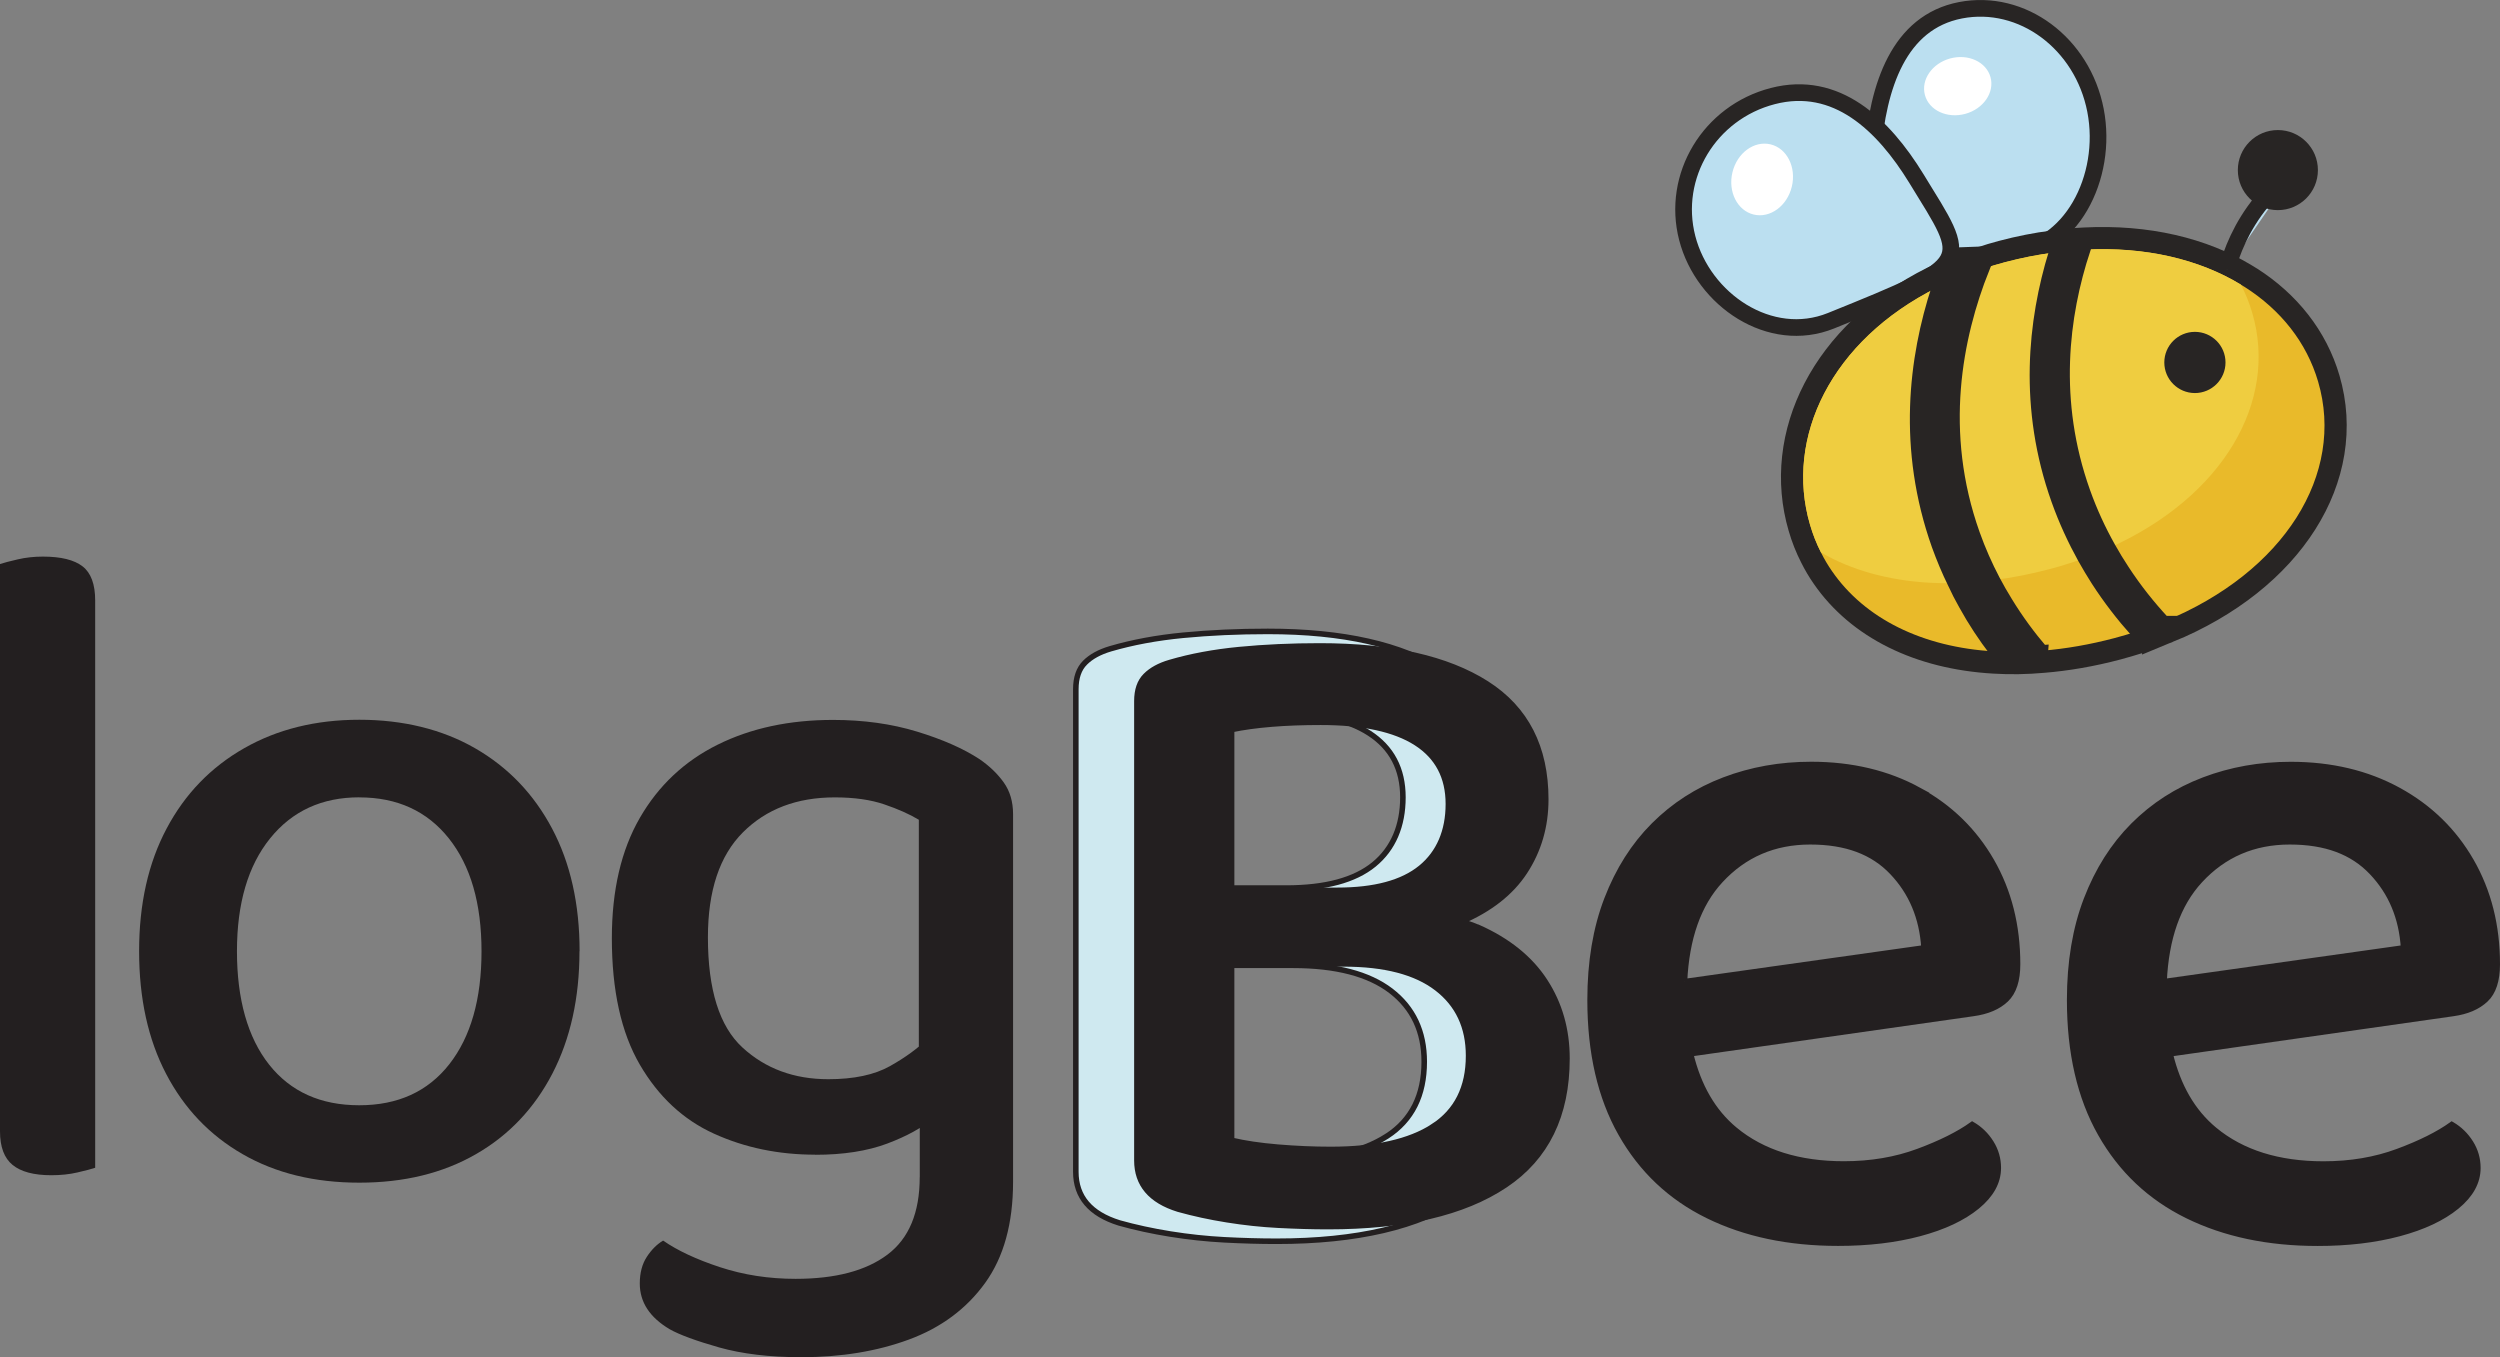 <?xml version="1.0" encoding="UTF-8"?>
<svg id="Layer_2" data-name="Layer 2" xmlns="http://www.w3.org/2000/svg" viewBox="0 0 450.19 244.4">
  <rect x="0" y="0" width="450.19" height="244.4" fill="#808080" stroke="none"/>
  <defs>
    <style>
      .cls-1 {
        fill: #e9ba2a;
      }

      .cls-1, .cls-2, .cls-3, .cls-4, .cls-5 {
        stroke-width: 0px;
      }

      .cls-2, .cls-6 {
        fill: #231f20;
      }

      .cls-3 {
        fill: #efcd40;
      }

      .cls-7 {
        fill: #cfe9f0;
      }

      .cls-7, .cls-8, .cls-9, .cls-10, .cls-6 {
        stroke-miterlimit: 10;
      }

      .cls-7, .cls-6 {
        stroke: #231f20;
      }

      .cls-4, .cls-10 {
        fill: #282524;
      }

      .cls-8 {
        fill: #bbdff0;
        stroke-width: 3px;
      }

      .cls-8, .cls-9, .cls-10 {
        stroke: #282524;
      }

      .cls-9 {
        fill: #f2cb40;
        stroke-width: 8px;
      }

      .cls-10 {
        stroke-width: 2px;
      }

      .cls-5 {
        fill: #fff;
      }
    </style>
  </defs>
  <g id="Layer_1-2" data-name="Layer 1">
    <g>
      <g>
        <path class="cls-8" d="M337.22,27.66c-1.43,19.01-2.8,19.27,24.32,18.02,11.3-.52,18.16-13.71,15.81-25.81-2.35-12.1-13.24-20.17-24.32-18.02s-14.89,13.6-15.81,25.81Z"/>
        <path class="cls-8" d="M345.12,32.19c9.39,15.35,10.8,14.98-15.41,25.57-10.92,4.41-22.99-3.72-25.88-14.89s4.01-22.62,15.41-25.57c11.4-2.95,19.84,5.03,25.88,14.89Z"/>
        <path class="cls-9" d="M389.73,111.9c-1.65.68-3.37,1.31-5.15,1.89-1.22.39-2.47.75-3.76,1.1-4.48,1.19-8.84,1.94-13,2.28-2.98.27-5.87.31-8.63.14-13.06-.75-23.42-5.95-29.29-14.46-.74-1.06-1.4-2.18-1.98-3.35-.81-1.58-1.47-3.25-1.98-5.01-4.6-15.67,3.82-33.18,22.89-42.7,2.62-1.3,5.41-2.46,8.42-3.42,1.21-.42,2.46-.78,3.72-1.12,3.06-.81,6.04-1.4,8.97-1.77,1.88-.28,3.72-.43,5.51-.52,10.91-.56,20.61,1.76,28.07,6.3.26.14.51.29.76.46,6.45,4.12,11.09,9.95,13.16,17.01,4.87,16.57-6.01,34.28-27.71,43.18Z"/>
        <path class="cls-1" d="M389.73,111.9c-1.65.68-3.37,1.31-5.15,1.89-1.22.39-2.47.75-3.76,1.1-4.48,1.19-8.84,1.94-13,2.28-2.98.27-5.87.31-8.63.14-13.06-.75-23.42-5.95-29.29-14.46-.74-1.06-1.4-2.18-1.98-3.35-.81-1.58-1.47-3.25-1.98-5.01-4.6-15.67,3.82-33.18,22.89-42.7,2.62-1.3,5.41-2.46,8.42-3.42,1.21-.42,2.46-.78,3.72-1.12,3.06-.81,6.04-1.4,8.97-1.77,1.88-.28,3.72-.43,5.51-.52,10.91-.56,20.61,1.76,28.07,6.3.26.14.51.29.76.46,6.45,4.12,11.09,9.95,13.16,17.01,4.87,16.57-6.01,34.28-27.71,43.18Z"/>
        <path class="cls-3" d="M380,98.59c-.12.06-.25.11-.37.17-.59.27-1.16.52-1.76.77-.9.38-1.79.73-2.72,1.05-.15.06-.28.11-.43.15-.65.25-1.32.47-2,.68-1.22.41-2.47.77-3.76,1.1-3.35.88-6.62,1.54-9.79,1.91-.19.04-.37.06-.56.08-.9.13-1.76.21-2.65.28-1.44.14-2.87.21-4.26.22-.28.01-.56.01-.84.01-1.21.01-2.38-.01-3.53-.08-7.47-.45-14.06-2.32-19.41-5.45-.81-1.58-1.47-3.25-1.98-5.01-4.6-15.67,3.82-33.18,22.89-42.7,2.62-1.3,5.41-2.46,8.42-3.42,1.21-.42,2.46-.78,3.72-1.12,3.06-.81,6.04-1.4,8.97-1.77,1.88-.28,3.72-.43,5.51-.52,10.91-.56,20.61,1.76,28.07,6.3.85,1.62,1.54,3.32,2.06,5.11,4.7,15.99-5.31,33.09-25.58,42.23Z"/>
        <path class="cls-10" d="M389.73,111.9c-1.65.68-3.37,1.31-5.15,1.89-2.48-2.78-4.87-5.85-7.04-9.21-.82-1.3-1.63-2.63-2.4-4.01-1.79-3.24-3.41-6.72-4.75-10.48-5.94-16.66-4.26-32.28-.46-44.63,1.88-.28,3.72-.43,5.51-.52-3.91,11.89-5.87,27.2-.04,43.58,1.29,3.62,2.84,6.96,4.59,10.06.78,1.4,1.6,2.74,2.46,4.04,2.23,3.42,4.7,6.51,7.28,9.28Z"/>
        <path class="cls-10" d="M367.83,117.17c-2.98.27-5.87.31-8.63.14-1.97-2.58-3.84-5.38-5.51-8.42-.71-1.24-1.37-2.54-1.98-3.87-1.07-2.17-2.01-4.43-2.87-6.8-6.19-17.45-4.16-33.75,0-46.43,2.62-1.3,5.41-2.46,8.42-3.42-4.88,12.29-8.28,29.36-1.72,47.79,1.04,2.93,2.28,5.7,3.63,8.28.72,1.37,1.47,2.68,2.26,3.95,1.96,3.21,4.12,6.13,6.4,8.79Z"/>
        <ellipse class="cls-5" cx="352.54" cy="15.51" rx="6.12" ry="5.17" transform="translate(8.28 93.04) rotate(-15.21)"/>
        <ellipse class="cls-5" cx="317.33" cy="32.31" rx="6.5" ry="5.5" transform="translate(211.98 333.39) rotate(-76.53)"/>
        <circle class="cls-4" cx="395.25" cy="65.27" r="5.51"/>
        <path class="cls-8" d="M401.01,48.53c.82-3,2.53-7.69,6.32-12.29,2.04-2.48,4.17-4.31,5.97-5.62"/>
        <circle class="cls-4" cx="410.19" cy="30.63" r="7.21"/>
      </g>
      <path class="cls-4" d="M352.16,50.32c3.22,0,3.22-5,0-5s-3.22,5,0,5h0Z"/>
      <path class="cls-7" d="M258.28,166.95c-.99-.44-2.08-.79-3.16-1.15,5.34-2.3,9.34-5.41,11.94-9.36,2.66-4.05,4-8.63,4-13.73,0-9.84-3.74-17.14-11.21-21.89-7.47-4.75-17.99-7.12-31.54-7.12-5.33,0-10.4.23-15.21.69-4.81.46-9.18,1.28-13.12,2.43-1.97.58-3.51,1.42-4.6,2.52-1.1,1.1-1.65,2.69-1.65,4.78v86.89c0,4.52,2.61,7.59,7.82,9.21,2.89.81,5.97,1.48,9.21,2,3.24.52,6.49.87,9.73,1.04,3.24.17,6.37.26,9.38.26,14.48,0,25.63-2.61,33.45-7.82,7.82-5.21,11.73-13.21,11.73-23.98,0-5.44-1.39-10.31-4.17-14.6-2.78-4.28-6.98-7.67-12.6-10.16ZM219.18,128.46c2.84-.23,5.93-.35,9.3-.35,7.99,0,14.02,1.3,18.07,3.91,4.05,2.61,6.08,6.46,6.08,11.56s-1.74,9.24-5.21,12.08c-3.48,2.84-8.75,4.26-15.81,4.26h-19.98v-30.41c2.2-.46,4.72-.81,7.56-1.04ZM249.77,204.58c-4.46,2.9-10.92,4.34-19.38,4.34-3.24,0-6.58-.14-9.99-.43-3.42-.29-6.34-.72-8.77-1.3v-33.36h21.2c7.76,0,13.64,1.54,17.64,4.6,4,3.07,6,7.33,6,12.77,0,6.02-2.23,10.49-6.69,13.38Z"/>
      <path class="cls-6" d="M266.19,167.03c-.94-.42-1.98-.75-3.01-1.1,5.09-2.19,8.89-5.15,11.36-8.91,2.53-3.86,3.81-8.21,3.81-13.07,0-9.37-3.56-16.32-10.67-20.85-7.11-4.52-17.12-6.78-30.03-6.78-5.07,0-9.9.22-14.48.66-4.58.44-8.74,1.22-12.49,2.32-1.88.55-3.34,1.35-4.38,2.4-1.05,1.05-1.57,2.56-1.57,4.55v82.72c0,4.3,2.48,7.23,7.45,8.77,2.76.77,5.68,1.41,8.77,1.9,3.09.5,6.18.83,9.27.99,3.09.16,6.07.25,8.93.25,13.79,0,24.4-2.48,31.85-7.45,7.45-4.96,11.17-12.57,11.17-22.83,0-5.18-1.32-9.82-3.97-13.9-2.65-4.08-6.65-7.3-11.99-9.68ZM228.97,130.39c2.7-.22,5.65-.33,8.85-.33,7.61,0,13.34,1.24,17.21,3.72,3.86,2.48,5.79,6.15,5.79,11s-1.65,8.8-4.96,11.5c-3.31,2.7-8.33,4.05-15.05,4.05h-19.03v-28.95c2.09-.44,4.49-.77,7.2-.99ZM258.09,202.85c-4.25,2.76-10.4,4.14-18.45,4.14-3.09,0-6.26-.14-9.51-.41-3.25-.27-6.04-.69-8.35-1.24v-31.77h20.18c7.39,0,12.99,1.46,16.79,4.38,3.81,2.92,5.71,6.98,5.71,12.16,0,5.74-2.13,9.98-6.37,12.74Z"/>
      <path class="cls-6" d="M345.52,142.28c-5.62-3.07-12.08-4.61-19.38-4.61-5.56,0-10.77.93-15.64,2.78-4.87,1.85-9.1,4.58-12.69,8.17-3.59,3.59-6.4,8.02-8.43,13.29-2.03,5.27-3.04,11.33-3.04,18.16,0,9.5,1.85,17.52,5.56,24.07,3.71,6.55,8.92,11.47,15.64,14.77,6.72,3.3,14.54,4.95,23.46,4.95,5.44,0,10.34-.58,14.68-1.74,4.35-1.16,7.79-2.78,10.34-4.86,2.55-2.09,3.82-4.4,3.82-6.95,0-1.62-.43-3.13-1.3-4.52-.87-1.39-2-2.49-3.39-3.3-2.43,1.74-5.68,3.36-9.73,4.86-4.06,1.51-8.52,2.26-13.38,2.26-8.11,0-14.66-2.05-19.64-6.17-3.94-3.26-6.56-7.86-7.97-13.69l50.89-7.25c2.55-.35,4.52-1.19,5.91-2.52,1.39-1.33,2.08-3.45,2.08-6.34,0-6.95-1.56-13.15-4.69-18.59-3.13-5.44-7.5-9.7-13.12-12.77ZM303.33,176.77c.36-7.78,2.47-13.91,6.48-18.24,4.28-4.63,9.67-6.95,16.16-6.95s11.3,1.82,14.77,5.47c3.48,3.65,5.39,8.2,5.73,13.64l-43.15,6.08Z"/>
      <path class="cls-6" d="M447.61,179.99c1.39-1.33,2.08-3.45,2.08-6.34,0-6.95-1.56-13.15-4.69-18.59-3.13-5.44-7.5-9.7-13.12-12.77-5.62-3.07-12.08-4.61-19.38-4.61-5.56,0-10.77.93-15.64,2.78-4.87,1.85-9.1,4.58-12.69,8.17-3.59,3.59-6.4,8.02-8.43,13.29-2.03,5.27-3.04,11.33-3.04,18.16,0,9.5,1.85,17.52,5.56,24.07,3.71,6.55,8.92,11.47,15.64,14.77,6.72,3.3,14.54,4.95,23.46,4.95,5.44,0,10.34-.58,14.68-1.74,4.35-1.16,7.79-2.78,10.34-4.86,2.55-2.09,3.82-4.4,3.82-6.95,0-1.62-.43-3.13-1.3-4.52-.87-1.39-2-2.49-3.39-3.3-2.43,1.74-5.68,3.36-9.73,4.86-4.06,1.51-8.52,2.26-13.38,2.26-8.11,0-14.66-2.05-19.64-6.17-3.94-3.26-6.56-7.86-7.97-13.69l50.89-7.25c2.55-.35,4.52-1.19,5.91-2.52ZM389.69,176.77c.36-7.78,2.47-13.91,6.48-18.24,4.28-4.63,9.67-6.95,16.16-6.95s11.3,1.82,14.77,5.47c3.48,3.65,5.39,8.2,5.73,13.64l-43.15,6.08Z"/>
      <path class="cls-2" d="M17.14,176.34l-17.14-1.51v-73.26c.67-.22,1.74-.51,3.19-.84,1.45-.34,2.97-.5,4.54-.5,3.25,0,5.63.59,7.14,1.76s2.27,3.22,2.27,6.13v68.22ZM0,166.26l17.14,1.51v42.52c-.67.23-1.74.5-3.19.84-1.46.34-3.02.5-4.71.5-3.14,0-5.46-.62-6.97-1.85-1.51-1.23-2.27-3.25-2.27-6.05v-37.47Z"/>
      <path class="cls-2" d="M104.35,171.3c0,8.4-1.63,15.74-4.87,22.01-3.25,6.27-7.84,11.12-13.78,14.53-5.94,3.42-12.94,5.13-21,5.13s-15.07-1.71-21-5.13c-5.94-3.41-10.53-8.23-13.78-14.45-3.25-6.22-4.87-13.58-4.87-22.1s1.65-15.88,4.96-22.1c3.3-6.22,7.95-11.03,13.95-14.45,5.99-3.42,12.91-5.13,20.75-5.13s14.9,1.71,20.84,5.13c5.94,3.42,10.56,8.23,13.86,14.45,3.3,6.22,4.96,13.59,4.96,22.1ZM64.69,143.58c-6.72,0-12.07,2.46-16.05,7.39-3.98,4.93-5.97,11.71-5.97,20.33s1.93,15.54,5.8,20.42c3.86,4.87,9.27,7.31,16.22,7.31s12.35-2.46,16.22-7.39c3.86-4.93,5.8-11.71,5.8-20.33s-1.96-15.4-5.88-20.33c-3.92-4.93-9.3-7.39-16.13-7.39Z"/>
      <path class="cls-2" d="M146.81,207.93c-6.61,0-12.69-1.26-18.23-3.78-5.55-2.52-10-6.66-13.36-12.43-3.36-5.77-5.04-13.36-5.04-22.77,0-8.62,1.68-15.85,5.04-21.67s8.04-10.22,14.03-13.19c5.99-2.97,12.91-4.45,20.75-4.45,5.49,0,10.53.7,15.12,2.1,4.59,1.4,8.34,3.05,11.26,4.96,1.79,1.23,3.25,2.63,4.37,4.2,1.12,1.57,1.68,3.47,1.68,5.71v52.09h-16.97v-51.08c-1.68-1.01-3.75-1.93-6.22-2.77-2.46-.84-5.43-1.26-8.91-1.26-6.83,0-12.35,2.1-16.55,6.3-4.2,4.2-6.3,10.5-6.3,18.91,0,9.41,2.07,16.02,6.22,19.83,4.14,3.81,9.3,5.71,15.46,5.71,4.59,0,8.29-.78,11.09-2.35,2.8-1.57,5.1-3.25,6.89-5.04l.84,14.45c-1.91,1.68-4.65,3.19-8.23,4.54-3.59,1.34-7.9,2.01-12.94,2.01ZM165.63,211.97v-16.97h16.8v17.81c0,7.51-1.68,13.58-5.04,18.23-3.36,4.65-7.93,8.04-13.69,10.17-5.77,2.13-12.24,3.19-19.41,3.19-5.71,0-10.64-.59-14.79-1.76-4.15-1.18-7.11-2.27-8.91-3.28-3.59-2.13-5.38-4.87-5.38-8.23,0-1.91.42-3.5,1.26-4.79.84-1.29,1.82-2.27,2.94-2.94,2.58,1.79,5.99,3.39,10.25,4.79,4.26,1.4,8.79,2.1,13.61,2.1,7.17,0,12.69-1.46,16.55-4.37,3.87-2.91,5.8-7.56,5.8-13.95Z"/>
    </g>
  </g>
</svg>